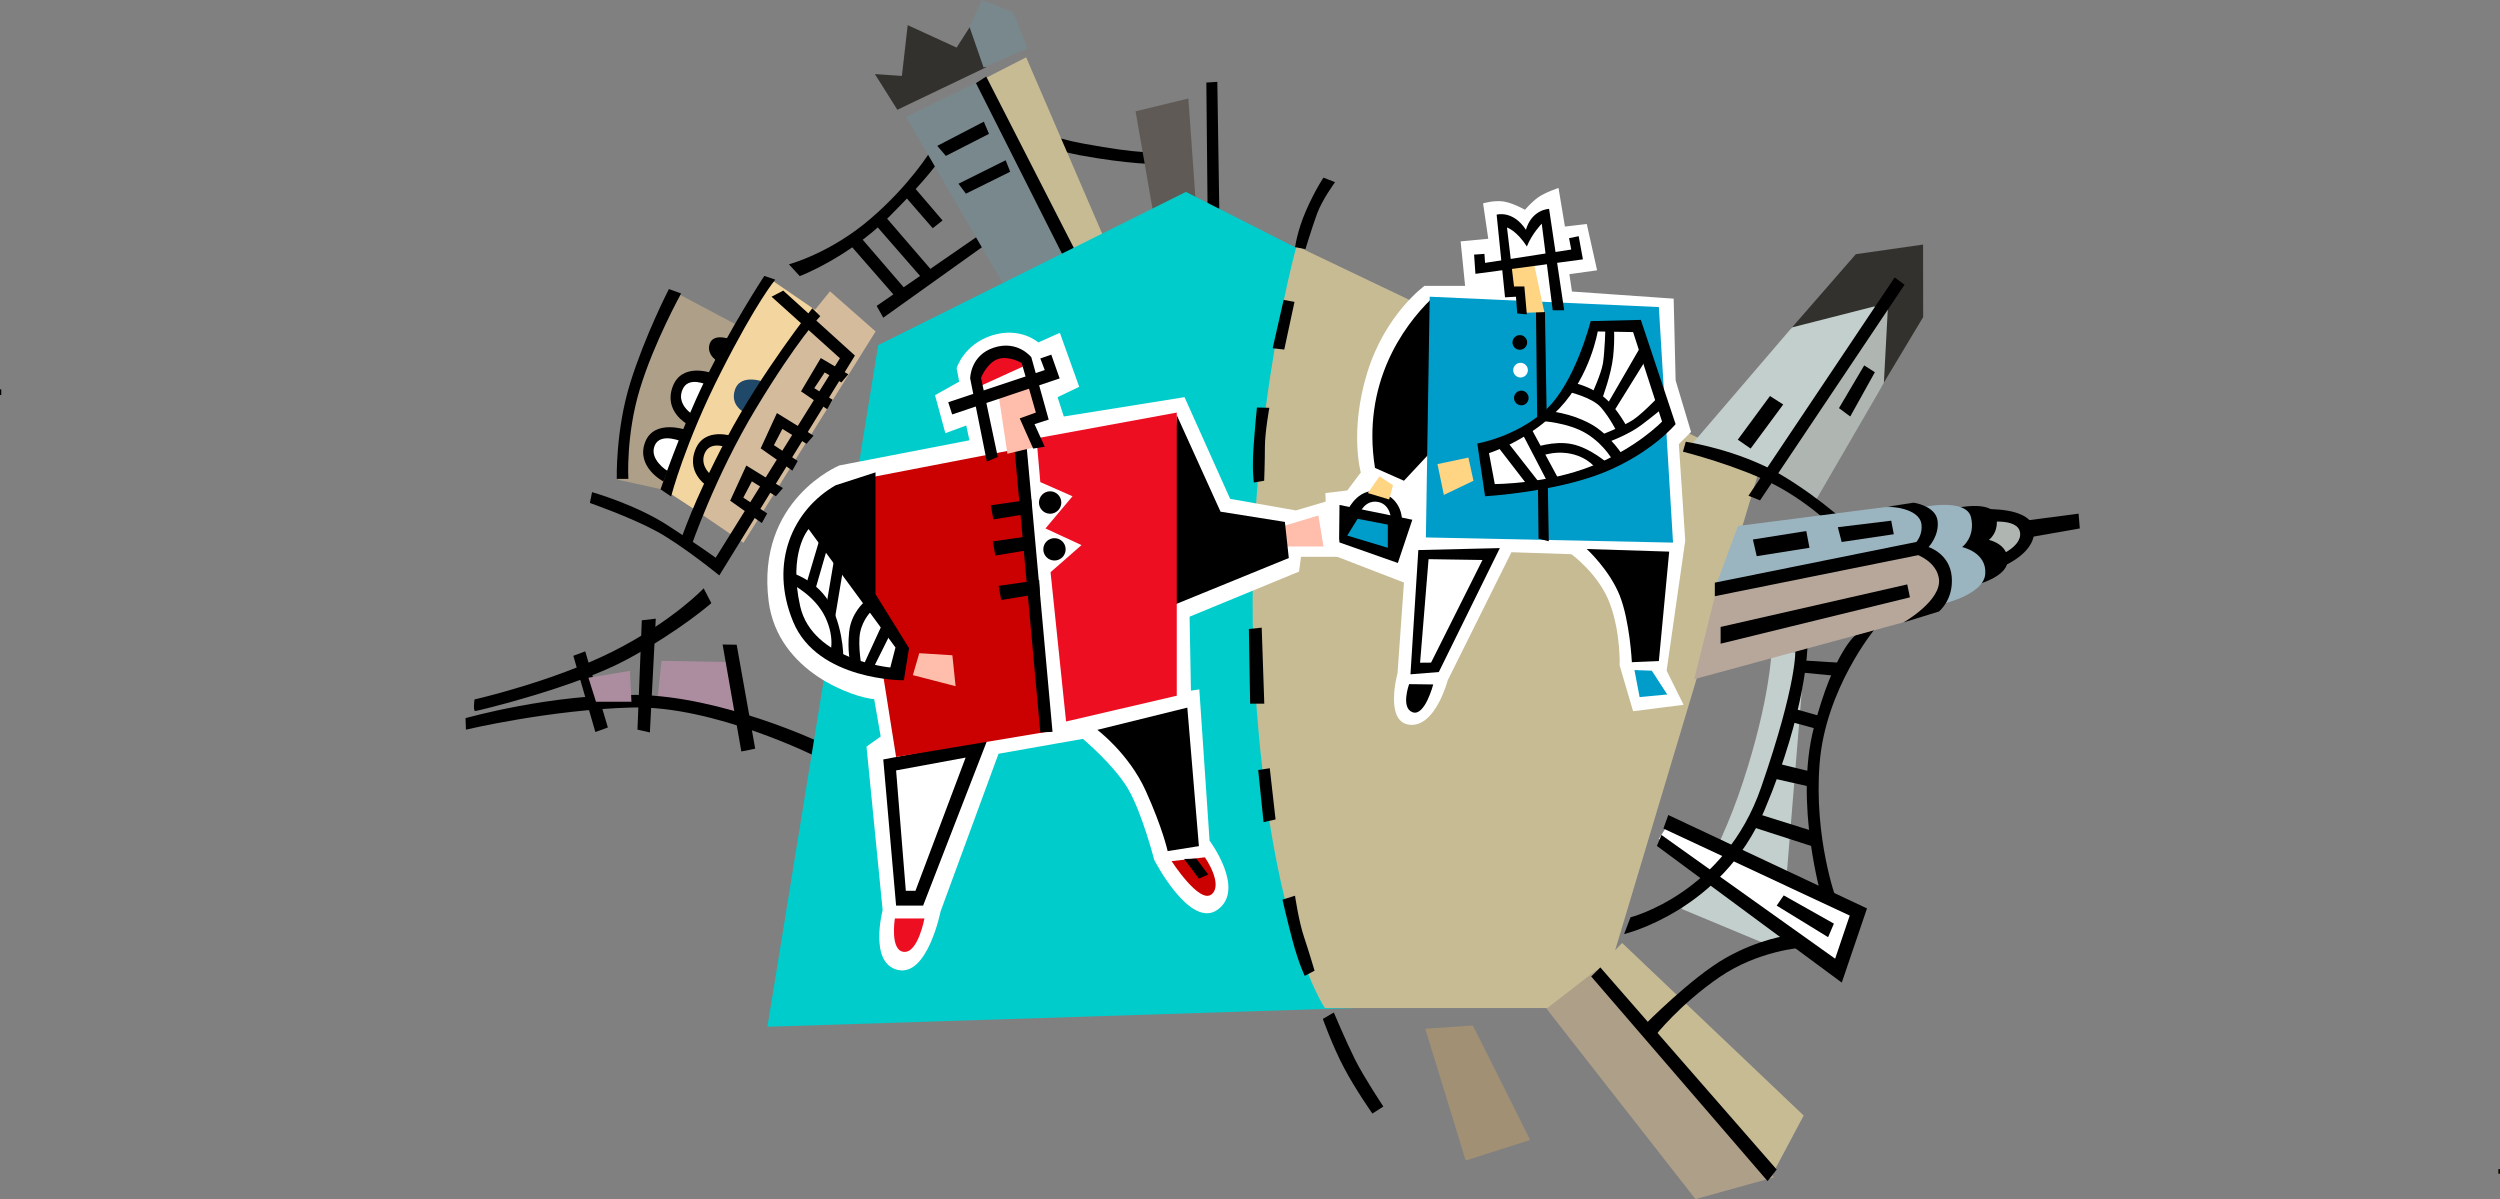 <?xml version="1.0" encoding="UTF-8" standalone="no"?>
<!-- Creator: CorelDRAW -->

<svg
   xml:space="preserve"
   width="241.658mm"
   height="115.911mm"
   version="1.1"
   style="clip-rule:evenodd;fill-rule:evenodd;image-rendering:optimizeQuality;shape-rendering:geometricPrecision;text-rendering:geometricPrecision"
   viewBox="0 0 24165.611 11590.874"
   id="svg848"
   sodipodi:docname="meeting.svg"
   inkscape:version="1.1.2 (b8e25be8, 2022-02-05)"
   xmlns:inkscape="http://www.inkscape.org/namespaces/inkscape"
   xmlns:sodipodi="http://sodipodi.sourceforge.net/DTD/sodipodi-0.dtd"
   xmlns="http://www.w3.org/2000/svg"
   xmlns:svg="http://www.w3.org/2000/svg"><rect x="0" y="0" width="24165.611" height="11590.874" fill="#808080" stroke="none"/><sodipodi:namedview
   id="namedview850"
   pagecolor="#ffffff"
   bordercolor="#666666"
   borderopacity="1.0"
   inkscape:pageshadow="2"
   inkscape:pageopacity="0.0"
   inkscape:pagecheckerboard="0"
   inkscape:document-units="mm"
   showgrid="false"
   inkscape:zoom="1.8634659"
   inkscape:cx="627.86231"
   inkscape:cy="219.21517"
   inkscape:window-width="1749"
   inkscape:window-height="1035"
   inkscape:window-x="0"
   inkscape:window-y="23"
   inkscape:window-maximized="0"
   inkscape:current-layer="Layer_x0020_1" />
 <defs
   id="defs559">
  <style
   type="text/css"
   id="style557">
   <![CDATA[
    .fil2 {fill:#33312E;fill-rule:nonzero}
    .fil10 {fill:#5F5A55;fill-rule:nonzero}
    .fil8 {fill:#C7BB94;fill-rule:nonzero}
    .fil15 {fill:#B6A79A;fill-rule:nonzero}
    .fil5 {fill:#AE9F88;fill-rule:nonzero}
    .fil21 {fill:#A19074;fill-rule:nonzero}
    .fil3 {fill:#D4BB9C;fill-rule:nonzero}
    .fil9 {fill:#AB8D9F;fill-rule:nonzero}
    .fil4 {fill:#F3D59F;fill-rule:nonzero}
    .fil17 {fill:#FFD483;fill-rule:nonzero}
    .fil18 {fill:#FFBDAB;fill-rule:nonzero}
    .fil19 {fill:#CA0100;fill-rule:nonzero}
    .fil20 {fill:#EE0E22;fill-rule:nonzero}
    .fil13 {fill:#AFB6B1;fill-rule:nonzero}
    .fil12 {fill:#C3CFCD;fill-rule:nonzero}
    .fil1 {fill:#79888D;fill-rule:nonzero}
    .fil14 {fill:#9AB4C0;fill-rule:nonzero}
    .fil6 {fill:#204869;fill-rule:nonzero}
    .fil16 {fill:#019DCA;fill-rule:nonzero}
    .fil11 {fill:#00CCCC;fill-rule:nonzero}
    .fil0 {fill:black;fill-rule:nonzero}
    .fil7 {fill:white;fill-rule:nonzero}
   ]]>
  </style>
 </defs>
 <g
   id="Layer_x0020_1"
   inkscape:label="Layer 1"
   inkscape:groupmode="layer"
   transform="translate(4499.911,-0.063)">
  <g
   id="vc013284.ai">
   <g
   id="g844">
    <polygon
   class="fil0"
   points="5242,2211 4038,3071 3974,2957 5174,2129 "
   id="polygon562" />
    <path
   class="fil0"
   d="m 4498,1455 c 0,0 -195,326 -583,659 -387,334 -789,441 -789,441 l 105,114 c 0,0 468,-177 864,-574 396,-396 490,-553 490,-553 z"
   id="path564" />
    <path
   class="fil0"
   d="m 5064,1008 c 0,0 330,274 902,379 573,106 691,82 691,82 l 37,118 c 0,0 -279,2 -759,-87 -479,-90 -840,-337 -840,-337 z"
   id="path566" />
    <polygon
   class="fil1"
   points="4258,1129 5158,691 5992,2421 5258,2851 "
   id="polygon568" />
    <polygon
   class="fil0"
   points="4560,1410 5010,1176 5060,1294 4643,1507 "
   id="polygon570" />
    <polygon
   class="fil0"
   points="4765,1776 5221,1549 5265,1660 4837,1872 "
   id="polygon572" />
    <polygon
   class="fil2"
   points="4274,243 4218,734 3957,716 4174,1061 5031,651 4878,255 4747,460 "
   id="polygon574" />
    <polygon
   class="fil0"
   points="3693,2339 4169,2884 4263,2809 3807,2280 "
   id="polygon576" />
    <polygon
   class="fil0"
   points="3940,2147 4416,2693 4510,2618 4054,2089 "
   id="polygon578" />
    <polygon
   class="fil0"
   points="4212,1856 4516,2206 4611,2131 4326,1798 "
   id="polygon580" />
    <polygon
   class="fil3"
   points="2686,5247 2231,4937 3073,3371 3523,2816 3964,3204 "
   id="polygon582" />
    <path
   class="fil4"
   d="m 2256,4952 c -6,-35 264,-634 556,-1094 292,-460 590,-847 590,-847 l -483,-331 -556,1018 -412,1054 z"
   id="path584" />
    <path
   class="fil5"
   d="m 1476,4638 c 0,0 32,-618 163,-1028 130,-410 343,-809 343,-809 l 682,362 -389,733 -312,849 z"
   id="path586" />
    <path
   class="fil6"
   d="m 2733,4006 c 0,0 -186,-65 -129,-238 58,-173 305,-68 305,-68 z"
   id="path588" />
    <path
   class="fil7"
   d="m 2235,4021 c 0,0 -195,-68 -143,-237 51,-170 257,-85 257,-85 z"
   id="path590" />
    <path
   class="fil7"
   d="m 2016,4566 c 0,0 -256,-37 -206,-235 49,-199 320,-87 320,-87 z"
   id="path592" />
    <path
   class="fil0"
   d="m 2174,5301 c 0,0 235,-694 636,-1357 401,-664 619,-888 619,-888 l -77,-76 c 0,0 -489,617 -824,1248 -335,632 -456,1019 -456,1019 z"
   id="path594" />
    <path
   class="fil0"
   d="m 1987,4799 c 0,0 134,-518 483,-1204 348,-686 524,-892 524,-892 l -106,-36 c 0,0 -325,495 -572,1005 -247,509 -431,1058 -431,1058 z"
   id="path596" />
    <path
   class="fil0"
   d="m 2454,3504 c 0,0 -132,-66 -94,-181 39,-116 225,-35 225,-35 z"
   id="path598" />
    <path
   class="fil0"
   d="m 2359,4714 c 0,0 -229,-124 -140,-361 87,-238 373,-133 373,-133 l -38,116 c 0,0 -184,-90 -242,45 -57,134 86,232 86,232 z"
   id="path600" />
    <polygon
   class="fil0"
   points="3000,4797 2768,4653 2685,4810 2916,4963 2864,5056 2558,4840 2714,4500 3068,4718 "
   id="polygon602" />
    <polygon
   class="fil0"
   points="3296,4290 3063,4146 2981,4303 3211,4456 3159,4549 2853,4334 3010,3993 3364,4211 "
   id="polygon604" />
    <polygon
   class="fil0"
   points="3633,3697 3472,3600 3371,3752 3548,3864 3496,3956 3243,3783 3434,3461 3700,3618 "
   id="polygon606" />
    <polygon
   class="fil8"
   points="4959,790 5868,2478 6192,2347 5419,554 "
   id="polygon608" />
    <polygon
   class="fil1"
   points="4990,0 4872,261 5008,653 5431,467 5294,118 "
   id="polygon610" />
    <polygon
   class="fil0"
   points="4934,803 5806,2533 5912,2459 5033,740 "
   id="polygon612" />
    <path
   class="fil0"
   d="m 1966,2794 c 0,0 -231,448 -374,908 -143,460 -130,927 -130,927 h 112 c 0,0 -25,-423 112,-871 136,-448 398,-921 398,-921 z"
   id="path614" />
    <path
   class="fil0"
   d="m 2142,4099 c 0,0 -228,-124 -140,-361 88,-237 373,-133 373,-133 l -38,116 c 0,0 -184,-90 -241,45 -58,134 85,232 85,232 z"
   id="path616" />
    <path
   class="fil0"
   d="m 1912,4654 c 0,0 -265,-139 -177,-377 88,-237 411,-117 411,-117 l -38,115 c 0,0 -222,-104 -279,31 -58,134 123,247 123,247 z"
   id="path618" />
    <polygon
   class="fil9"
   points="1894,6388 1854,6778 2683,6949 2587,6400 "
   id="polygon620" />
    <path
   class="fil0"
   d="m 0,6942 c 0,0 823,-236 1653,-225 829,12 1770,457 1770,457 l -25,144 c 0,0 -998,-501 -1790,-479 C 817,6860 4,7053 4,7053 Z"
   id="path622" />
    <polygon
   class="fil0"
   points="1042,6339 1255,7076 1376,7032 1157,6296 "
   id="polygon624" />
    <polygon
   class="fil0"
   points="1704,5996 1662,7053 1782,7080 1839,5980 "
   id="polygon626" />
    <polygon
   class="fil0"
   points="2485,6230 2666,7264 2800,7237 2621,6232 "
   id="polygon628" />
    <path
   class="fil0"
   d="m 2302,5687 c 0,0 -300,319 -878,610 -578,291 -1337,464 -1337,464 0,0 -17,114 8,112 25,-2 968,-228 1472,-502 505,-273 809,-541 809,-541 z"
   id="path630" />
    <polygon
   class="fil9"
   points="1188,6551 1261,6783 1604,6783 1589,6485 "
   id="polygon632" />
    <polygon
   class="fil10"
   points="6651,2079 6477,1076 6987,952 7062,2004 "
   id="polygon634" />
    <polygon
   class="fil0"
   points="7161,798 7173,2042 7286,2017 7267,791 "
   id="polygon636" />
    <polygon
   class="fil11"
   points="12413,4618 6963,1855 3989,3336 2918,9925 10895,9670 12015,5937 "
   id="polygon638" />
    <path
   class="fil8"
   d="m 8033,2378 c 0,0 -548,1941 -399,4280 150,2340 673,3086 673,3086 h 2638 l 1568,-5226 z"
   id="path640" />
    <path
   class="fil12"
   d="m 12624,6297 c 0,0 -13,460 -274,1256 -261,797 -597,1232 -597,1232 l 958,399 236,-2875 z"
   id="path642" />
    <path
   class="fil0"
   d="m 1202,4862 c 0,0 388,135 638,270 250,134 613,430 613,430 l 1311,-2125 -693,-628 -113,59 661,595 -1201,1928 c 0,0 -150,-110 -464,-313 -314,-203 -731,-321 -731,-321 z"
   id="path644" />
    <polygon
   class="fil2"
   points="13680,3748 12810,3179 13439,2457 14089,2364 14090,3065 "
   id="polygon646" />
    <path
   class="fil13"
   d="m 13034,4867 676,-1165 38,-712 c -144,-71 -335,380 -335,380 l -827,1198 z"
   id="path648" />
    <path
   class="fil12"
   d="m 12586,4580 842,-1217 c 0,0 426,-367 186,-400 l -792,202 -1032,1204 z"
   id="path650" />
    <polygon
   class="fil0"
   points="12401,4792 13814,2682 13910,2752 12513,4837 "
   id="polygon652" />
    <polygon
   class="fil0"
   points="13385,4026 13623,3598 13520,3532 13276,3945 "
   id="polygon654" />
    <polygon
   class="fil0"
   points="12422,4336 12737,3910 12609,3828 12298,4250 "
   id="polygon656" />
    <polygon
   class="fil8"
   points="10682,9625 12624,11367 12935,10783 11180,9115 "
   id="polygon658" />
    <polygon
   class="fil7"
   points="11647,7934 13470,8804 13233,9376 11535,8108 "
   id="polygon660" />
    <polygon
   class="fil5"
   points="10932,9376 12648,11380 11889,11591 10449,9750 "
   id="polygon662" />
    <polygon
   class="fil0"
   points="10881,9439 12586,11417 12674,11305 10969,9351 "
   id="polygon664" />
    <path
   class="fil0"
   d="m 13619,6085 c 0,0 -474,575 -530,1295 -57,721 160,1310 160,1310 l -139,-10 c 0,0 -268,-914 -76,-1649 193,-736 403,-892 403,-892 z"
   id="path666" />
    <path
   class="fil0"
   d="m 11261,8867 c 0,0 909,-230 1263,-1257 355,-1026 330,-1332 330,-1332 l 118,-37 c 0,0 -6,623 -417,1593 -410,971 -1356,1195 -1356,1195 z"
   id="path668" />
    <path
   class="fil0"
   d="m 11768,4366 c 0,0 532,134 892,323 361,190 632,471 632,471 l 148,-23 c 0,0 -315,-306 -726,-549 -411,-242 -919,-318 -919,-318 z"
   id="path670" />
    <path
   class="fil13"
   d="m 14690,5015 c 0,0 317,-81 385,112 69,193 -274,311 -274,311 l -161,-193 z"
   id="path672" />
    <path
   class="fil0"
   d="m 14415,4909 c 0,0 345,-75 380,80 35,155 -70,230 -70,230 0,0 195,40 180,210 -15,170 -365,240 -365,240 l -310,-415 z"
   id="path674" />
    <path
   class="fil14"
   d="m 14080,4903 c 0,0 429,-94 473,99 43,193 -87,286 -87,286 0,0 242,50 224,262 -19,211 -455,298 -455,298 l -385,-516 z"
   id="path676" />
    <path
   class="fil14"
   d="m 12300,5084 1413,-181 c 0,0 354,-19 367,155 12,174 -156,280 -156,280 l -1848,350 z"
   id="path678" />
    <path
   class="fil15"
   d="m 12095,5688 1842,-362 c 0,0 367,81 305,336 -62,255 -349,355 -349,355 l -2016,548 z"
   id="path680" />
    <path
   class="fil0"
   d="m 13750,4897 c 0,0 305,6 324,174 18,168 -150,255 -150,255 0,0 287,56 318,267 31,212 -343,424 -343,424 l 343,-106 c 0,0 143,-112 124,-336 -19,-224 -224,-287 -224,-287 0,0 106,-111 87,-255 -18,-143 -230,-174 -230,-174 z"
   id="path682" />
    <path
   class="fil0"
   d="m 14677,5052 c 0,0 323,-56 349,93 25,150 -243,243 -243,243 l 31,106 c 0,0 355,-125 348,-361 -6,-236 -479,-211 -479,-211 z"
   id="path684" />
    <polygon
   class="fil0"
   points="15075,5033 15592,4965 15604,5108 15075,5201 "
   id="polygon686" />
    <polygon
   class="fil0"
   points="12076,5763 14117,5351 14086,5226 12076,5632 "
   id="polygon688" />
    <polygon
   class="fil0"
   points="13265,5096 13781,5033 13806,5164 13302,5239 "
   id="polygon690" />
    <polygon
   class="fil0"
   points="12444,5215 12960,5133 12991,5295 12481,5376 "
   id="polygon692" />
    <polygon
   class="fil0"
   points="12132,6060 13936,5649 13962,5774 12132,6222 "
   id="polygon694" />
    <polygon
   class="fil0"
   points="11579,8009 13380,8850 13239,9267 11560,8071 11516,8177 13303,9498 13547,8781 11626,7878 "
   id="polygon696" />
    <polygon
   class="fil0"
   points="12443,7995 13059,8194 13078,8051 12524,7877 "
   id="polygon698" />
    <polygon
   class="fil0"
   points="12581,7511 13016,7609 13034,7466 12681,7380 "
   id="polygon700" />
    <polygon
   class="fil0"
   points="12773,6968 13122,7062 13146,6937 12806,6840 "
   id="polygon702" />
    <polygon
   class="fil0"
   points="12867,6496 13308,6539 13327,6409 12929,6384 "
   id="polygon704" />
    <polygon
   class="fil0"
   points="12674,8754 13171,9059 13227,8928 12742,8655 "
   id="polygon706" />
    <path
   class="fil0"
   d="m 8293,1717 c 0,0 -81,119 -168,318 -87,199 -106,354 -106,354 l 100,19 c 0,0 62,-205 112,-342 50,-137 174,-305 174,-305 z"
   id="path708" />
    <polygon
   class="fil0"
   points="7908,2899 8013,2918 7914,3379 7802,3366 "
   id="polygon710" />
    <path
   class="fil0"
   d="m 7650,3939 c 0,0 -18,168 -33,386 -15,216 3,339 3,339 l 100,-17 c 0,0 7,-183 7,-329 1,-146 43,-376 43,-376 z"
   id="path712" />
    <polygon
   class="fil0"
   points="7662,7443 7774,7426 7830,7921 7714,7947 "
   id="polygon714" />
    <path
   class="fil0"
   d="m 7897,8696 c 0,0 39,176 98,398 59,222 117,339 117,339 l 95,-50 c 0,0 -55,-187 -104,-333 -49,-146 -85,-392 -85,-392 z"
   id="path716" />
    <path
   class="fil0"
   d="m 8287,9849 c 0,0 93,262 205,473 112,212 274,442 274,442 l 106,-68 c 0,0 -187,-281 -274,-455 -87,-174 -205,-454 -205,-454 z"
   id="path718" />
    <path
   class="fil7"
   d="m 9836,1966 50,342 -267,25 43,430 h -392 c 0,0 -380,273 -554,840 -174,566 -62,964 -62,964 l -131,174 -211,25 18,579 741,286 -62,877 c 0,0 -131,473 118,498 249,24 367,-430 367,-430 l 616,-1238 579,19 c 0,0 268,193 373,479 106,286 94,597 94,597 l 130,442 488,-62 -164,-330 180,-1257 -62,-933 118,-118 -149,-498 -19,-790 -983,-69 -25,-168 268,-37 -100,-448 -211,25 -62,-373 c 0,0 -131,43 -200,93 -68,50 -124,118 -124,118 0,0 -118,-68 -212,-81 -93,-12 -193,19 -193,19 z"
   id="path720" />
    <path
   class="fil0"
   d="m 9332,2893 c -267,261 -671,815 -541,1630 l 280,124 336,-360 z"
   id="path722" />
    <polygon
   class="fil16"
   points="9320,2868 11535,2968 11672,5245 9283,5195 "
   id="polygon724" />
    <polygon
   class="fil0"
   points="10347,2993 10372,5207 10471,5232 10434,3017 "
   id="polygon726" />
    <polygon
   class="fil17"
   points="10185,2824 10073,2787 10061,2513 10316,2495 10428,3017 10222,3024 "
   id="polygon728" />
    <polygon
   class="fil17"
   points="9694,4423 9395,4486 9457,4784 9743,4647 "
   id="polygon730" />
    <path
   class="fil0"
   d="m 10876,3104 c 0,0 -150,598 -436,859 -286,261 -660,324 -660,324 l 75,510 c 0,0 660,-38 1133,-224 472,-187 709,-473 709,-473 l -336,-1008 z"
   id="path732" />
    <path
   class="fil0"
   d="m 10166,3030 -12,-162 -106,6 -81,-799 c 0,0 156,-47 283,146 59,-199 224,-202 224,-202 l 146,980 h -111 l -106,-837 c 0,0 -94,96 -144,221 -99,-156 -192,-184 -192,-184 l 68,570 h 100 l 24,270 z"
   id="path734" />
    <polygon
   class="fil0"
   points="9210,5317 9134,6518 9408,6496 9998,5298 "
   id="polygon736" />
    <path
   class="fil0"
   d="m 10838,5307 c 0,0 218,199 318,448 99,249 118,646 118,646 l 261,-11 100,-1058 z"
   id="path738" />
    <path
   class="fil0"
   d="m 9121,6613 233,3 c 0,0 -81,311 -199,269 -118,-42 -34,-272 -34,-272 z"
   id="path740" />
    <polygon
   class="fil16"
   points="11299,6477 11467,6483 11616,6713 11349,6738 "
   id="polygon742" />
    <path
   class="fil0"
   d="m 8535,4917 c 0,0 110,-225 316,-158 206,67 201,266 201,266 l -105,1 c 0,0 -2,-150 -126,-174 -125,-23 -174,102 -174,102 z"
   id="path744" />
    <polygon
   class="fil0"
   points="8448,4881 9152,5024 9012,5442 8444,5242 "
   id="polygon746" />
    <polygon
   class="fil17"
   points="8835,4604 8965,4691 8928,4828 8722,4766 "
   id="polygon748" />
    <polygon
   class="fil7"
   points="9830,5413 9333,6405 9227,6406 9309,5405 "
   id="polygon750" />
    <path
   class="fil7"
   d="m 10944,3204 c 0,0 -69,423 -367,740 -299,318 -684,436 -684,436 l 56,299 c 0,0 503,0 939,-175 435,-174 678,-429 678,-429 l -280,-865 z"
   id="path752" />
    <polygon
   class="fil0"
   points="9973,4311 10266,4691 10390,4679 10073,4274 "
   id="polygon754" />
    <polygon
   class="fil0"
   points="10216,4193 10459,4660 10571,4641 10309,4156 "
   id="polygon756" />
    <path
   class="fil0"
   d="m 10359,4423 c 0,0 143,-74 324,-37 180,37 255,156 255,156 l 112,-56 c 0,0 -174,-156 -355,-193 -180,-37 -373,37 -373,37 z"
   id="path758" />
    <path
   class="fil0"
   d="m 10390,4069 c 0,0 268,12 448,124 181,112 261,274 261,274 l 106,-37 c 0,0 -137,-231 -336,-336 -199,-106 -392,-119 -392,-119 z"
   id="path760" />
    <path
   class="fil0"
   d="m 11044,4274 c 0,0 192,-69 317,-162 124,-93 212,-168 212,-168 l -63,-87 c 0,0 -143,149 -230,205 -87,56 -305,143 -305,143 z"
   id="path762" />
    <path
   class="fil0"
   d="m 10664,3789 c 0,0 224,50 311,149 87,100 155,237 155,237 l 106,-32 c 0,0 -99,-192 -224,-298 -124,-106 -292,-143 -292,-143 z"
   id="path764" />
    <path
   class="fil0"
   d="m 11019,3161 c 0,0 -7,248 -25,354 -19,106 -106,293 -106,293 l 100,43 c 0,0 87,-230 105,-404 19,-175 6,-305 6,-305 z"
   id="path766" />
    <polygon
   class="fil0"
   points="11361,3347 11037,3907 11093,3988 11429,3447 "
   id="polygon768" />
    <path
   class="fil0"
   d="m 10191,3381 c 39,0 71,-32 71,-71 0,-39 -32,-71 -71,-71 -39,0 -71,32 -71,71 0,39 32,71 71,71 z"
   id="path770" />
    <path
   class="fil7"
   d="m 10198,3649 c 39,0 71,-32 71,-71 0,-39 -32,-71 -71,-71 -39,0 -71,32 -71,71 0,39 32,71 71,71 z"
   id="path772" />
    <path
   class="fil0"
   d="m 10206,3918 c 39,0 70,-32 70,-71 0,-39 -31,-71 -70,-71 -40,0 -71,32 -71,71 0,39 31,71 71,71 z"
   id="path774" />
    <polygon
   class="fil0"
   points="10667,2302 10688,2412 9855,2541 9849,2454 9749,2461 9762,2647 10801,2507 10760,2283 "
   id="polygon776" />
    <path
   class="fil7"
   d="m 4840,4113 31,143 -1257,243 c 0,0 -808,331 -684,1313 88,690 834,933 1020,946 l 63,361 -137,98 156,1581 c 0,0 -137,516 149,578 286,63 411,-566 411,-566 l 560,-1524 815,-144 c 0,0 298,249 435,480 137,230 255,690 255,690 0,0 348,679 616,479 268,-199 -81,-665 -81,-665 l -99,-1462 -81,12 -13,-715 1058,-436 19,-143 h 385 l -56,-560 -379,112 -635,-112 -441,-983 -1167,187 -60,-187 209,-100 -187,-522 -208,93 c 0,0 -174,-155 -448,-68 -274,87 -342,317 -342,317 l 25,130 -234,131 100,367 z"
   id="path778" />
    <polygon
   class="fil0"
   points="4038,7341 5046,7148 4423,8754 4162,8754 "
   id="polygon780" />
    <polygon
   class="fil18"
   points="7870,5095 8244,4983 8293,5282 7883,5282 "
   id="polygon782" />
    <polygon
   class="fil0"
   points="6738,5892 6875,4013 7298,4946 7920,5045 7958,5394 "
   id="polygon784" />
    <polygon
   class="fil19"
   points="5655,7068 4162,7317 3926,5829 3938,4610 5419,4324 "
   id="polygon786" />
    <polygon
   class="fil20"
   points="5954,5269 5655,5531 5805,6974 6875,6725 6875,3988 5519,4237 5556,4660 5867,4797 5606,5108 "
   id="polygon788" />
    <path
   class="fil20"
   d="m 4150,8878 c 0,0 -50,311 87,323 137,13 199,-323 199,-323 z"
   id="path790" />
    <path
   class="fil0"
   d="m 6107,7055 c 0,0 304,227 468,589 164,362 212,583 212,583 l 302,-48 -112,-1339 z"
   id="path792" />
    <path
   class="fil19"
   d="m 6825,8324 c 0,0 269,417 386,321 118,-96 -64,-358 -64,-358 z"
   id="path794" />
    <path
   class="fil0"
   d="m 3963,4566 -386,125 c -410,236 -647,746 -410,1319 236,572 1070,566 1070,566 l 50,-311 -324,-522 z"
   id="path796" />
    <polygon
   class="fil18"
   points="4324,6526 4737,6633 4706,6334 4386,6314 "
   id="polygon798" />
    <path
   class="fil7"
   d="m 3316,5114 840,1145 -50,193 c 0,0 -752,-69 -871,-591 -118,-523 81,-747 81,-747 z"
   id="path800" />
    <path
   class="fil0"
   d="m 3148,5643 c 0,0 230,112 330,324 100,211 43,360 43,360 l 131,63 c 0,0 12,-262 -112,-523 -124,-261 -405,-336 -405,-336 z"
   id="path802" />
    <polygon
   class="fil0"
   points="3422,5214 3291,5655 3372,5730 3496,5301 "
   id="polygon804" />
    <polygon
   class="fil0"
   points="3565,5394 3484,5873 3559,6047 3646,5525 "
   id="polygon806" />
    <path
   class="fil0"
   d="m 3857,5817 c 0,0 -130,106 -149,292 -19,187 12,299 12,299 l 113,62 c 0,0 -44,-224 -19,-354 25,-131 112,-212 112,-212 z"
   id="path808" />
    <polygon
   class="fil0"
   points="4025,6041 3839,6446 3926,6489 4106,6128 "
   id="polygon810" />
    <polygon
   class="fil7"
   points="4162,7447 4256,8611 4349,8611 4834,7323 "
   id="polygon812" />
    <path
   class="fil0"
   d="m 5651,4966 c 59,0 108,-49 108,-108 0,-60 -49,-109 -108,-109 -60,0 -108,49 -108,109 0,59 48,108 108,108 z"
   id="path814" />
    <path
   class="fil0"
   d="m 5693,5418 c 59,0 108,-48 108,-108 0,-60 -49,-108 -108,-108 -60,0 -108,48 -108,108 0,60 48,108 108,108 z"
   id="path816" />
    <polygon
   class="fil0"
   points="5469,4828 5077,4884 5102,5021 5475,4959 "
   id="polygon818" />
    <polygon
   class="fil0"
   points="5489,5177 5097,5233 5121,5370 5495,5308 "
   id="polygon820" />
    <polygon
   class="fil0"
   points="5545,5607 5153,5663 5178,5800 5552,5738 "
   id="polygon822" />
    <polygon
   class="fil0"
   points="5307,4343 5556,7080 5674,7074 5425,4330 "
   id="polygon824" />
    <path
   class="fil20"
   d="m 4943,3746 -15,-119 c 0,0 105,-174 248,-199 144,-25 246,100 246,100 z"
   id="path826" />
    <polygon
   class="fil18"
   points="5562,4032 5469,3733 5152,3814 5238,4386 5575,4305 5431,4100 "
   id="polygon828" />
    <path
   class="fil0"
   d="m 5039,4461 -161,-803 c 0,0 0,-224 230,-298 230,-75 361,93 361,93 l 168,603 -137,44 99,218 -112,18 -130,-292 156,-56 -137,-479 c 0,0 -125,-75 -231,-38 -106,38 -162,181 -162,181 l 162,765 z"
   id="path830" />
    <polygon
   class="fil0"
   points="6946,8303 7089,8493 7179,8453 7064,8300 "
   id="polygon832" />
    <polygon
   class="fil0"
   points="5743,3658 4704,4006 4666,3888 5599,3577 5556,3465 5662,3428 "
   id="polygon834" />
    <polygon
   class="fil16"
   points="8623,5015 8523,5177 8915,5295 8915,5071 "
   id="polygon836" />
    <polygon
   class="fil21"
   points="9277,9944 9668,11218 10291,11019 9737,9913 "
   id="polygon838" />
    <path
   class="fil0"
   d="m 11398,9906 c 0,0 454,-460 784,-647 330,-186 604,-217 604,-217 l 137,118 c 0,0 -423,25 -803,286 -380,261 -616,560 -616,560 z"
   id="path840" />
    <polygon
   class="fil0"
   points="7572,6080 7584,6802 7721,6802 7696,6067 "
   id="polygon842" />
   </g>
  </g>
 <rect
   style="fill:#ffbe30;stroke:#000000;stroke-width:8.02"
   id="rect874"
   width="8.117"
   height="36.514"
   x="-19661.689"
   y="-11341.387"
   transform="scale(-1)" /><rect
   style="fill:#ffbe30;stroke:#000000;stroke-width:9.437"
   id="rect876"
   width="2.823"
   height="45.418"
   x="-4495.193"
   y="3768.191" /></g>
</svg>
